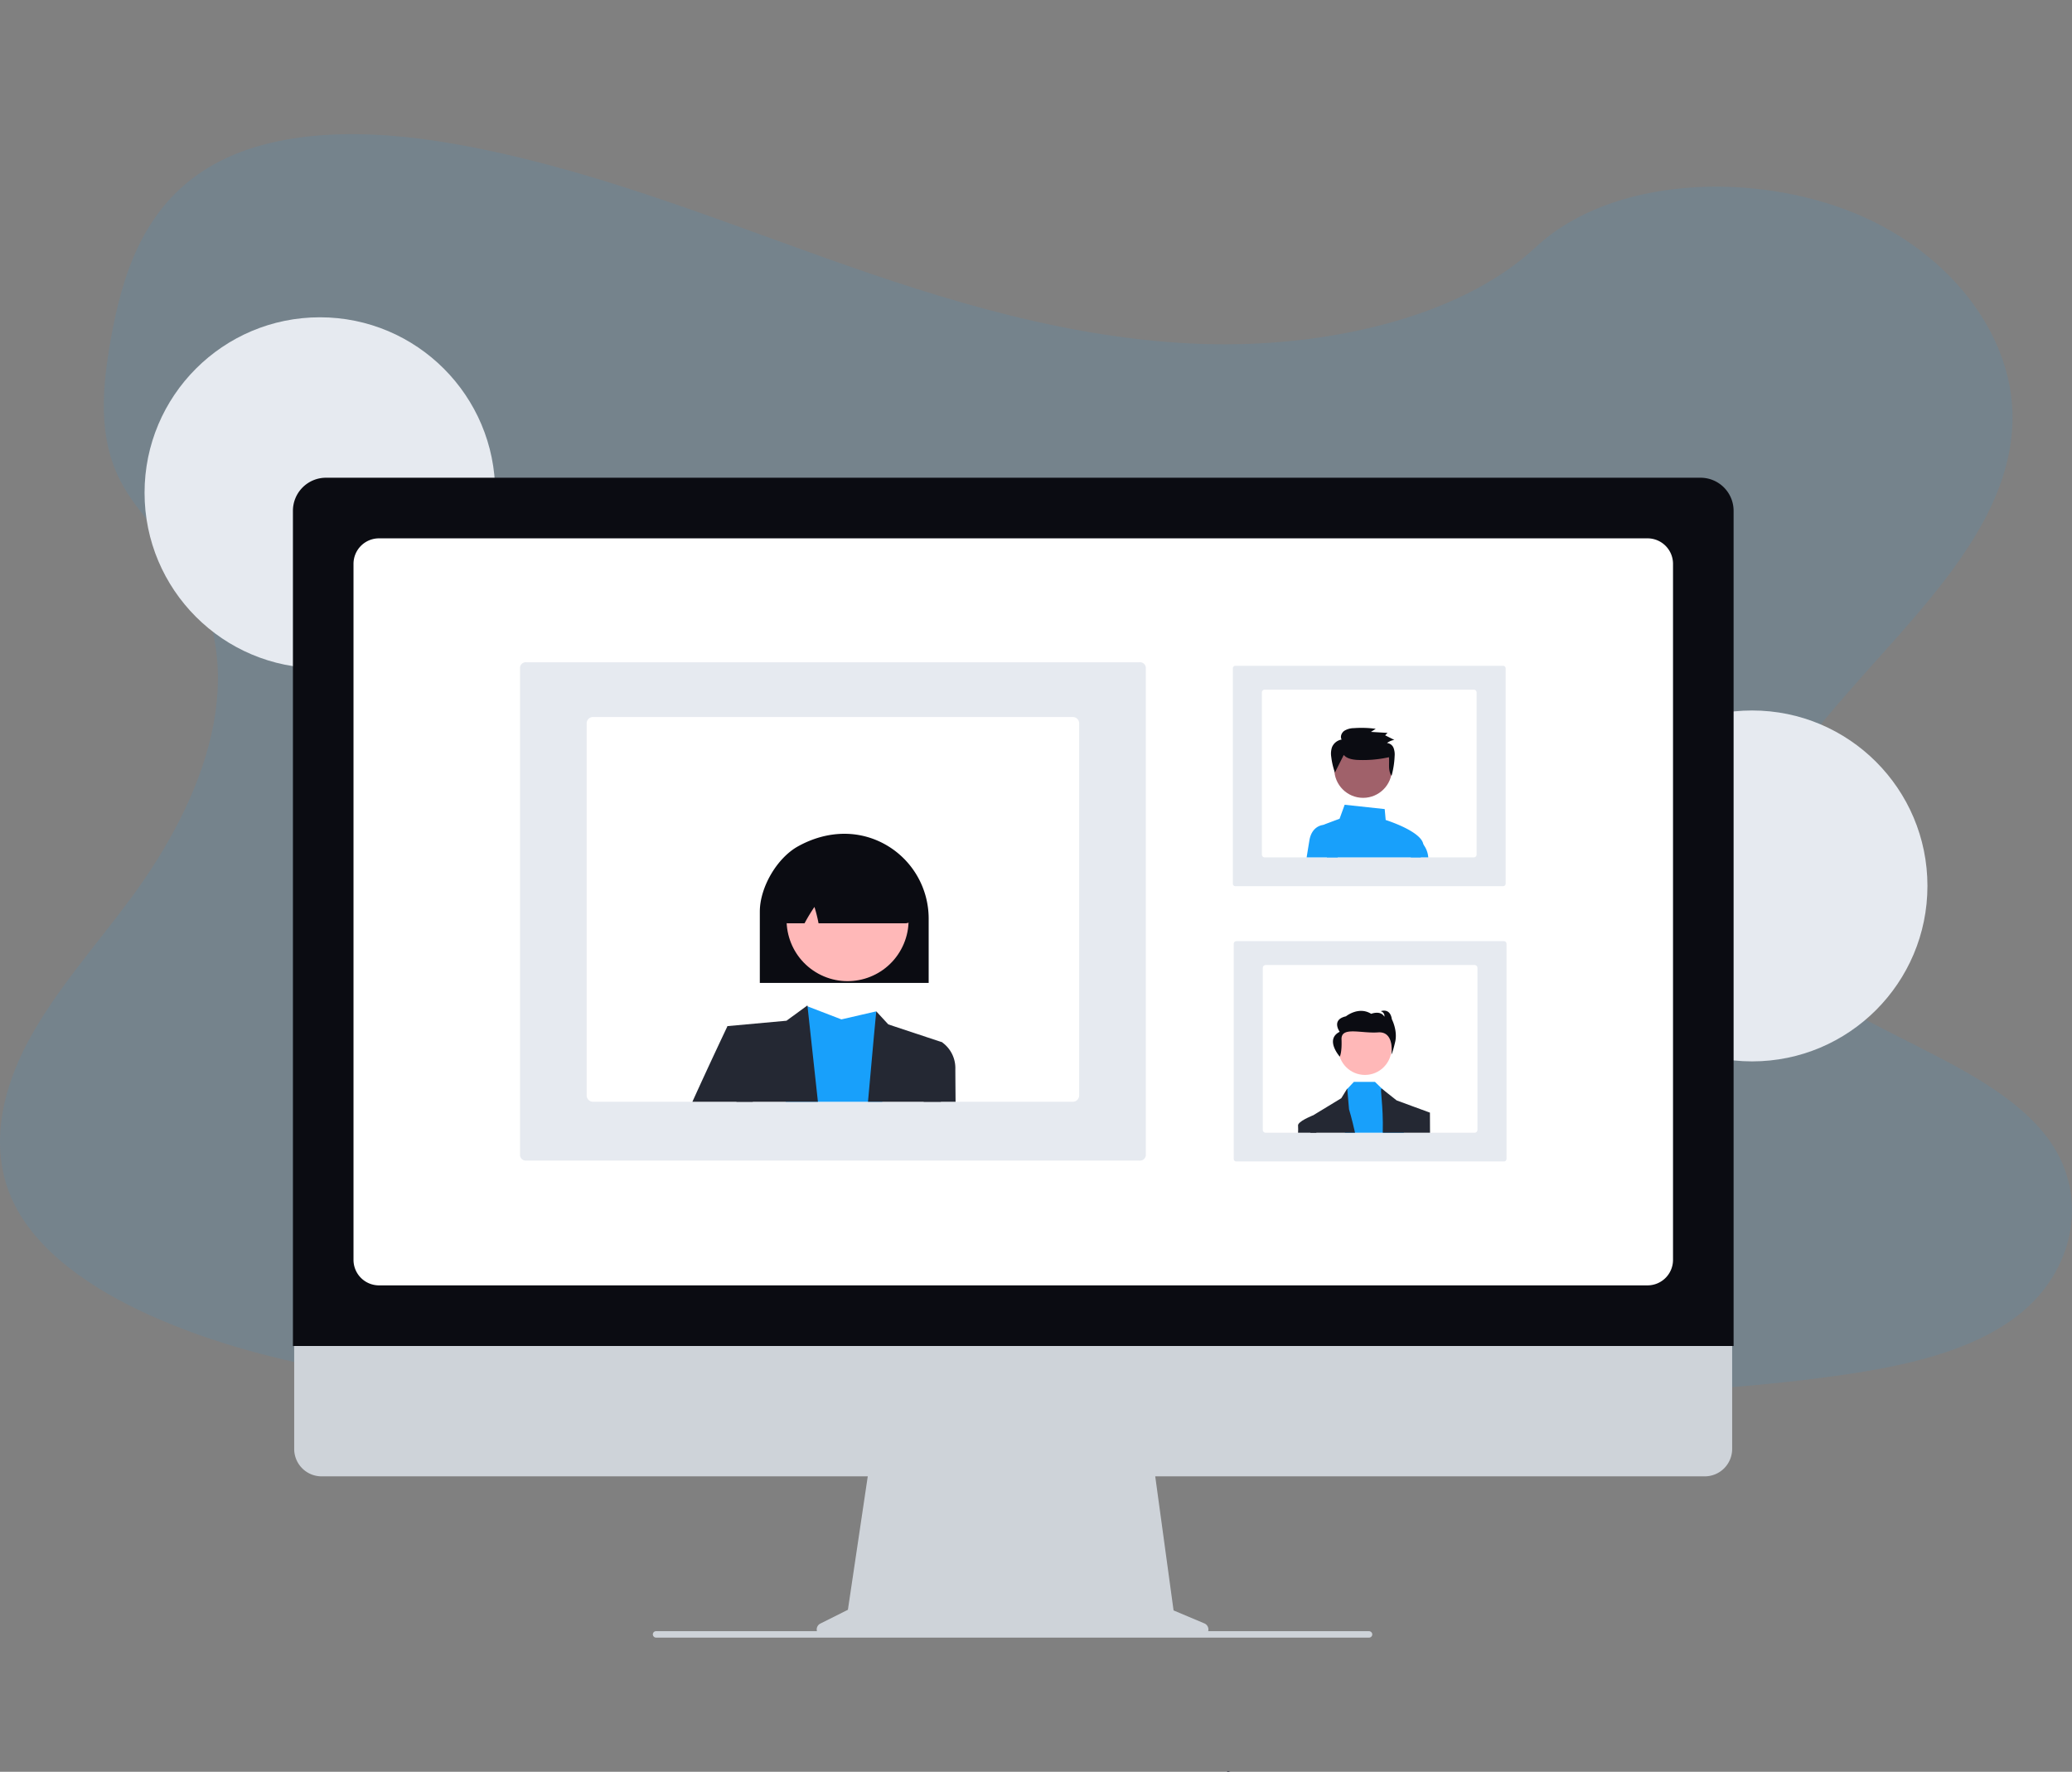 <svg width="2795" height="2390" fill="none" xmlns="http://www.w3.org/2000/svg"><rect width="100%" height="100%" fill="#808080" stroke="none"/><g clip-path="url(#a)"><path d="M1665.25 2401.17h-9.11l-1.14-11.24 1.28-.93s.11.03.32.08c2.09.47 4.1 1.21 5.99 2.2.41.22.76.52 1.06.88.17.21.26.49.24.77-.04.42.49 3.51 1.36 8.24Z" fill="#2F2E41"/><path opacity=".1" d="M1623.93 464.054c-179.17-5.7-349.85-58.807-512.79-116.89-162.952-58.083-324.4-122.517-499.298-153.221-112.498-19.802-241.122-22.503-331.771 32.755-87.199 53.257-115.399 145.219-130.549 230.556-11.399 64.183-18.099 131.742 13.125 191.85 21.7 41.706 60.2 76.786 86.824 116.741 92.674 139.069 27.175 310.545-73.249 446.305-47.099 63.61-101.724 124.47-138.073 192.26-36.35 67.78-53.125 145.49-21.35 214.65 31.525 68.56 106.624 120.02 187.998 156.27 165.248 73.56 359.996 94.61 549.994 106.54 420.219 26.48 842.719 14.95 1264.289 3.53 155.97-4.26 312.49-8.53 466.07-30.68 85.2-12.31 173.17-31.81 234.99-78.91 78.55-59.79 98-161.05 45.38-236.01-88.25-125.77-332.3-157.02-394-291.97-34.02-74.31.98-157.09 50.3-225.95 105.85-147.796 283.3-277.538 292.65-446.411 6.42-116.04-78.88-232.256-210.77-287.163-138.25-57.508-330-50.307-431.97 45.006-105.03 98.038-289.58 135.793-447.8 130.742Z" fill="#18A0FB"/><g clip-path="url(#b)"><path d="M431.511 901.343c130.621 0 236.51-105.961 236.51-236.672 0-130.71-105.889-236.671-236.51-236.671C300.889 428 195 533.961 195 664.671c0 130.711 105.889 236.672 236.511 236.672ZM2363.49 1431.72c130.62 0 236.51-105.97 236.51-236.68s-105.89-236.668-236.51-236.668-236.51 105.958-236.51 236.668 105.89 236.68 236.51 236.68Z" fill="#E6EAF0"/><path d="m1624.65 2189.84-41.58-17.52-28.52-208.59h-379.86l-30.92 207.73-37.2 18.62a8.835 8.835 0 0 0-4.64 9.94 8.836 8.836 0 0 0 3.11 4.9 8.85 8.85 0 0 0 5.48 1.9h510.71c2.04 0 4.01-.7 5.59-1.99 1.58-1.3 2.66-3.1 3.07-5.1.4-2 .1-4.08-.86-5.88a8.82 8.82 0 0 0-4.38-4.01Z" fill="#CED3D9"/><path d="M2299.68 1991.48H433.728a36.966 36.966 0 0 1-26.087-10.86 37.033 37.033 0 0 1-10.798-26.13v-263.31H2336.57v263.31c0 9.79-3.89 19.19-10.8 26.13a36.981 36.981 0 0 1-26.09 10.86Z" fill="#CED3D9"/><path d="M2338.52 1815.63H395.14V689.011a44.665 44.665 0 0 1 13.068-31.519 44.599 44.599 0 0 1 31.497-13.075H2293.95a44.606 44.606 0 0 1 31.5 13.075 44.712 44.712 0 0 1 13.07 31.519V1815.63Z" fill="#0B0C12"/><path d="M2222.45 1733.86H511.21a34.404 34.404 0 0 1-24.282-10.08 34.448 34.448 0 0 1-10.074-24.3V760.566a34.434 34.434 0 0 1 10.073-24.3 34.386 34.386 0 0 1 24.283-10.082h1711.24a34.375 34.375 0 0 1 24.28 10.082 34.431 34.431 0 0 1 10.07 24.3v938.914a34.449 34.449 0 0 1-10.07 24.3 34.394 34.394 0 0 1-24.28 10.08Z" fill="#fff"/><path d="M1846.75 2209H885.178a4.473 4.473 0 0 1-4.386-3.23 4.385 4.385 0 0 1-.057-1.98 4.29 4.29 0 0 1 .818-1.79c.407-.53.929-.96 1.527-1.26a4.403 4.403 0 0 1 1.922-.44h961.388a4.59 4.59 0 0 1 2.89.89c.84.62 1.44 1.51 1.71 2.51.15.64.14 1.3-.01 1.93-.14.64-.43 1.23-.84 1.74a4.3 4.3 0 0 1-1.51 1.2c-.59.28-1.23.43-1.88.43Z" fill="#CED3D9"/><path d="M2028.48 1566.71h-360.54c-.9.08-1.79-.2-2.48-.77-.7-.58-1.14-1.4-1.23-2.3v-291.02c.09-.89.53-1.72 1.23-2.29.69-.58 1.58-.86 2.48-.78h360.54c.9-.08 1.79.2 2.48.78.7.57 1.14 1.4 1.23 2.29v291.02c-.09.9-.53 1.72-1.23 2.3-.69.57-1.58.85-2.48.77Z" fill="#E6EAF0"/><path d="M1989.29 1301.75h-282.16c-.98 0-1.93.39-2.62 1.09-.7.69-1.09 1.64-1.09 2.62v218.78c0 .99.39 1.93 1.09 2.63.69.7 1.64 1.09 2.62 1.09h282.16c.99 0 1.93-.39 2.62-1.09.7-.7 1.09-1.64 1.09-2.63v-218.78c0-.98-.39-1.93-1.09-2.62-.69-.7-1.63-1.09-2.62-1.09Z" fill="#fff"/><path d="M1841.24 1450c19.81 0 35.87-16.08 35.87-35.9 0-19.83-16.06-35.9-35.87-35.9s-35.88 16.07-35.88 35.9c0 19.82 16.07 35.9 35.88 35.9Z" fill="#FFB8B8"/><path d="M1893.73 1527.96h-79.54l2.59-58.52.62-.65 8.93-9.44h28.4l10.53 10.21.85.82 22.42 21.5 5.2 36.08Z" fill="#18A0FB"/><path d="M1827.86 1527.96h-60.17c-.15-13.21-.23-21.12-.23-21.12l3.48-2.12.01-.01h.01l38.35-23.3 8.05-13.08.04.46 2.37 27.58s3.91 12.65 8.09 31.59ZM1929.01 1527.96h-63.75c.97-38.52-4.23-59.63-1.56-59.63l1.56 1.23 18.79 14.84 24.76 9.09h.02l17.07 6.27 2.99 1.09v1.42c.01 3.38.02 12.64.12 25.69Z" fill="#242833"/><path d="M1807.3 1425.33s3.05-5.36 2.34-23.25c-.71-17.9 26.52-7.78 49.27-9.48 22.76-1.71 17.94 29.87 17.94 29.87s1.64-1.87 5.16-17.12c3.51-15.24-4.47-30.43-4.47-30.43-2.35-16.02-15.01-10.88-15.01-10.88 1.6.4 2.99 1.39 3.9 2.77a6.616 6.616 0 0 1 1.02 4.68c-5.16-9.06-17.82-3.92-17.82-3.92-16.9-10.61-34.02 3.36-34.02 3.36-20.41 4.63-8.44 20.87-8.44 20.87-20.52 10.38.13 33.53.13 33.53Z" fill="#0B0C12"/><path d="M1775.72 1527.96H1751c.19-3.05.19-6.11.01-9.16-1.47-5.88 19.3-13.84 19.93-14.08l.01-.01h.01l3.96 2.13.8 21.12Z" fill="#242833"/><path d="M2027.31 1195.4h-360.54c-.9.08-1.79-.2-2.49-.78-.69-.57-1.13-1.4-1.23-2.29V901.205a3.49 3.49 0 0 1 1.23-2.296 3.46 3.46 0 0 1 2.49-.779h360.54c.89-.076 1.79.204 2.48.779a3.49 3.49 0 0 1 1.23 2.296v291.125c-.1.89-.54 1.72-1.23 2.29-.69.58-1.59.86-2.48.78Z" fill="#E6EAF0"/><path d="M1988.12 930.328h-282.16c-.99.002-1.93.394-2.63 1.09a3.744 3.744 0 0 0-1.09 2.626v218.786c0 .98.4 1.93 1.09 2.62.7.7 1.64 1.09 2.63 1.09h282.16c.98 0 1.92-.39 2.62-1.09.7-.69 1.09-1.64 1.09-2.62V934.044c0-.985-.39-1.929-1.09-2.626a3.727 3.727 0 0 0-2.62-1.09Z" fill="#fff"/><path d="M1916.49 1156.54c1.59-5.74 2.83-10.68 3.46-14.18.2-1.08.22-2.19.06-3.27-2.38-16.92-45.29-31.22-50.8-32.98l-1.33-14.73-54.02-5.82-6.84 18.84-19.39 7.27c-.7.26-1.37.6-1.98 1.02a9.603 9.603 0 0 0-3.59 4.51c-.7 1.83-.83 3.83-.37 5.74l8.26 33.6h126.54Z" fill="#18A0FB"/><path d="M1804.5 1156.54h-41.92c1.5-9.36 2.84-17.64 3.72-22.91 3.2-19.17 17.16-20.8 19.34-20.94.18-.01.29-.01.29-.01h8.82l9.75 43.86ZM1916.49 1156.54h10.16c-.49-6.33-2.8-12.39-6.64-17.45a20.756 20.756 0 0 0-7.27-6.05l-.77-.33-8.93 23.83h13.45Z" fill="#18A0FB"/><path d="M1838.76 1076.23c21.48 0 38.9-17.42 38.9-38.92s-17.42-38.924-38.9-38.924c-21.48 0-38.9 17.424-38.9 38.924s17.42 38.92 38.9 38.92Z" fill="#A0616A"/><path d="M1812.65 1018.35c4.03 4.77 10.84 6.11 17.13 6.66 14.7.81 29.44-.39 43.81-3.58.89 8.63-1.54 17.95 3.54 25.05a116.5 116.5 0 0 0 4.13-26.36c.38-3.83-.12-7.69-1.46-11.3a10.36 10.36 0 0 0-3.49-4.52 10.28 10.28 0 0 0-5.35-2c2.9-2.2 6.29-3.649 9.88-4.225l-12.35-6.211 3.18-3.259-22.36-1.369 6.47-4.117a140.391 140.391 0 0 0-29.43-.926 25.218 25.218 0 0 0-13.01 3.62c-3.69 2.643-5.83 7.893-3.54 11.771a17.07 17.07 0 0 0-7.84 3.476 17.075 17.075 0 0 0-5.17 6.86 27.494 27.494 0 0 0-.99 13.26c.84 7.12 2.49 14.12 4.93 20.86" fill="#0B0C12"/><path d="M701.464 1558.57V900.282a7.868 7.868 0 0 1 8.517-6.954h827.139a7.867 7.867 0 0 1 5.68 1.74 7.873 7.873 0 0 1 2.84 5.214v658.288a7.87 7.87 0 0 1-2.84 5.22 7.88 7.88 0 0 1-5.68 1.74H709.981a7.866 7.866 0 0 1-8.517-6.96Z" fill="#E6EAF0"/><path d="M791.37 975.721v501.929a8.536 8.536 0 0 0 8.518 8.52h647.332c2.25 0 4.42-.9 6.01-2.5 1.6-1.6 2.5-3.76 2.5-6.02V975.721c0-2.259-.9-4.425-2.5-6.023a8.514 8.514 0 0 0-6.01-2.5H799.888a8.531 8.531 0 0 0-8.518 8.523Z" fill="#fff"/><path d="M1059.86 1486.17h130.28l-8.12-121.94-47 10.85-45.71-17.59-1.21-.46-.08-.03c-.01.03-.02.07-.03.11-.72 2.9-15.07 60.38-28.13 129.06Z" fill="#18A0FB"/><path d="m981.347 1384.14 12.17 102.03h109.803l-14.01-128.68-.13-1.25-1.08.79-.11.08-27.09 19.77-79.553 7.26ZM1170.87 1486.17h98.33l1.42-80.33-72.36-24.01-16.24-17.6s-5.13 52.94-11.15 121.94Z" fill="#242833"/><path d="M934.009 1486.17h81.481l-5.22-73.09-28.922-28.94s-22.884 48.03-47.339 102.03ZM1246.01 1486.17H1289c-.19-23.41-.3-39.59-.3-44.15.21-7.06-1.33-14.06-4.48-20.37a42.716 42.716 0 0 0-13.6-15.81l-21.71 7.24-2.9 73.09Z" fill="#242833"/><path d="M1252.72 1325.86h-227.77v-96.07c0-32.92 23.18-72.5 51.67-88.23 39.99-22.08 83.7-22.47 119.94-1.06a114.607 114.607 0 0 1 41.04 41.68c9.84 17.22 15.05 36.7 15.12 56.53v87.15Z" fill="#0B0C12"/><path d="M1215.53 1280.65c21.8-39.89 7.14-89.91-32.72-111.72-39.87-21.81-89.86-7.15-111.65 32.75-21.8 39.89-7.15 89.91 32.72 111.72 39.87 21.81 89.86 7.15 111.65-32.75Z" fill="#FFB8B8"/><path d="M1221.54 1245.42h-117.37l-.27-1.34c-1.36-7-3.12-13.92-5.26-20.72-4.66 6.83-8.96 13.91-12.88 21.19l-.48.87h-22.81c-1.4-.01-2.79-.3-4.07-.87a9.893 9.893 0 0 1-3.37-2.43c-.62-.68-2.07-2.28 3.94-75.69a10.118 10.118 0 0 1 5.74-8.21c51.5-24.05 103.68-23.42 155.12 1.9h.92l.32 1.28c10.15 78.14 8.69 79.83 8.07 80.55-.95 1.08-2.11 1.96-3.42 2.56-1.31.6-2.74.91-4.18.91Z" fill="#0B0C12"/></g></g><defs><clipPath id="a"><path fill="#fff" d="M0 0h2795v2390H0z"/></clipPath><clipPath id="b"><path fill="#fff" transform="translate(195 428)" d="M0 0h2405v1781H0z"/></clipPath></defs></svg>